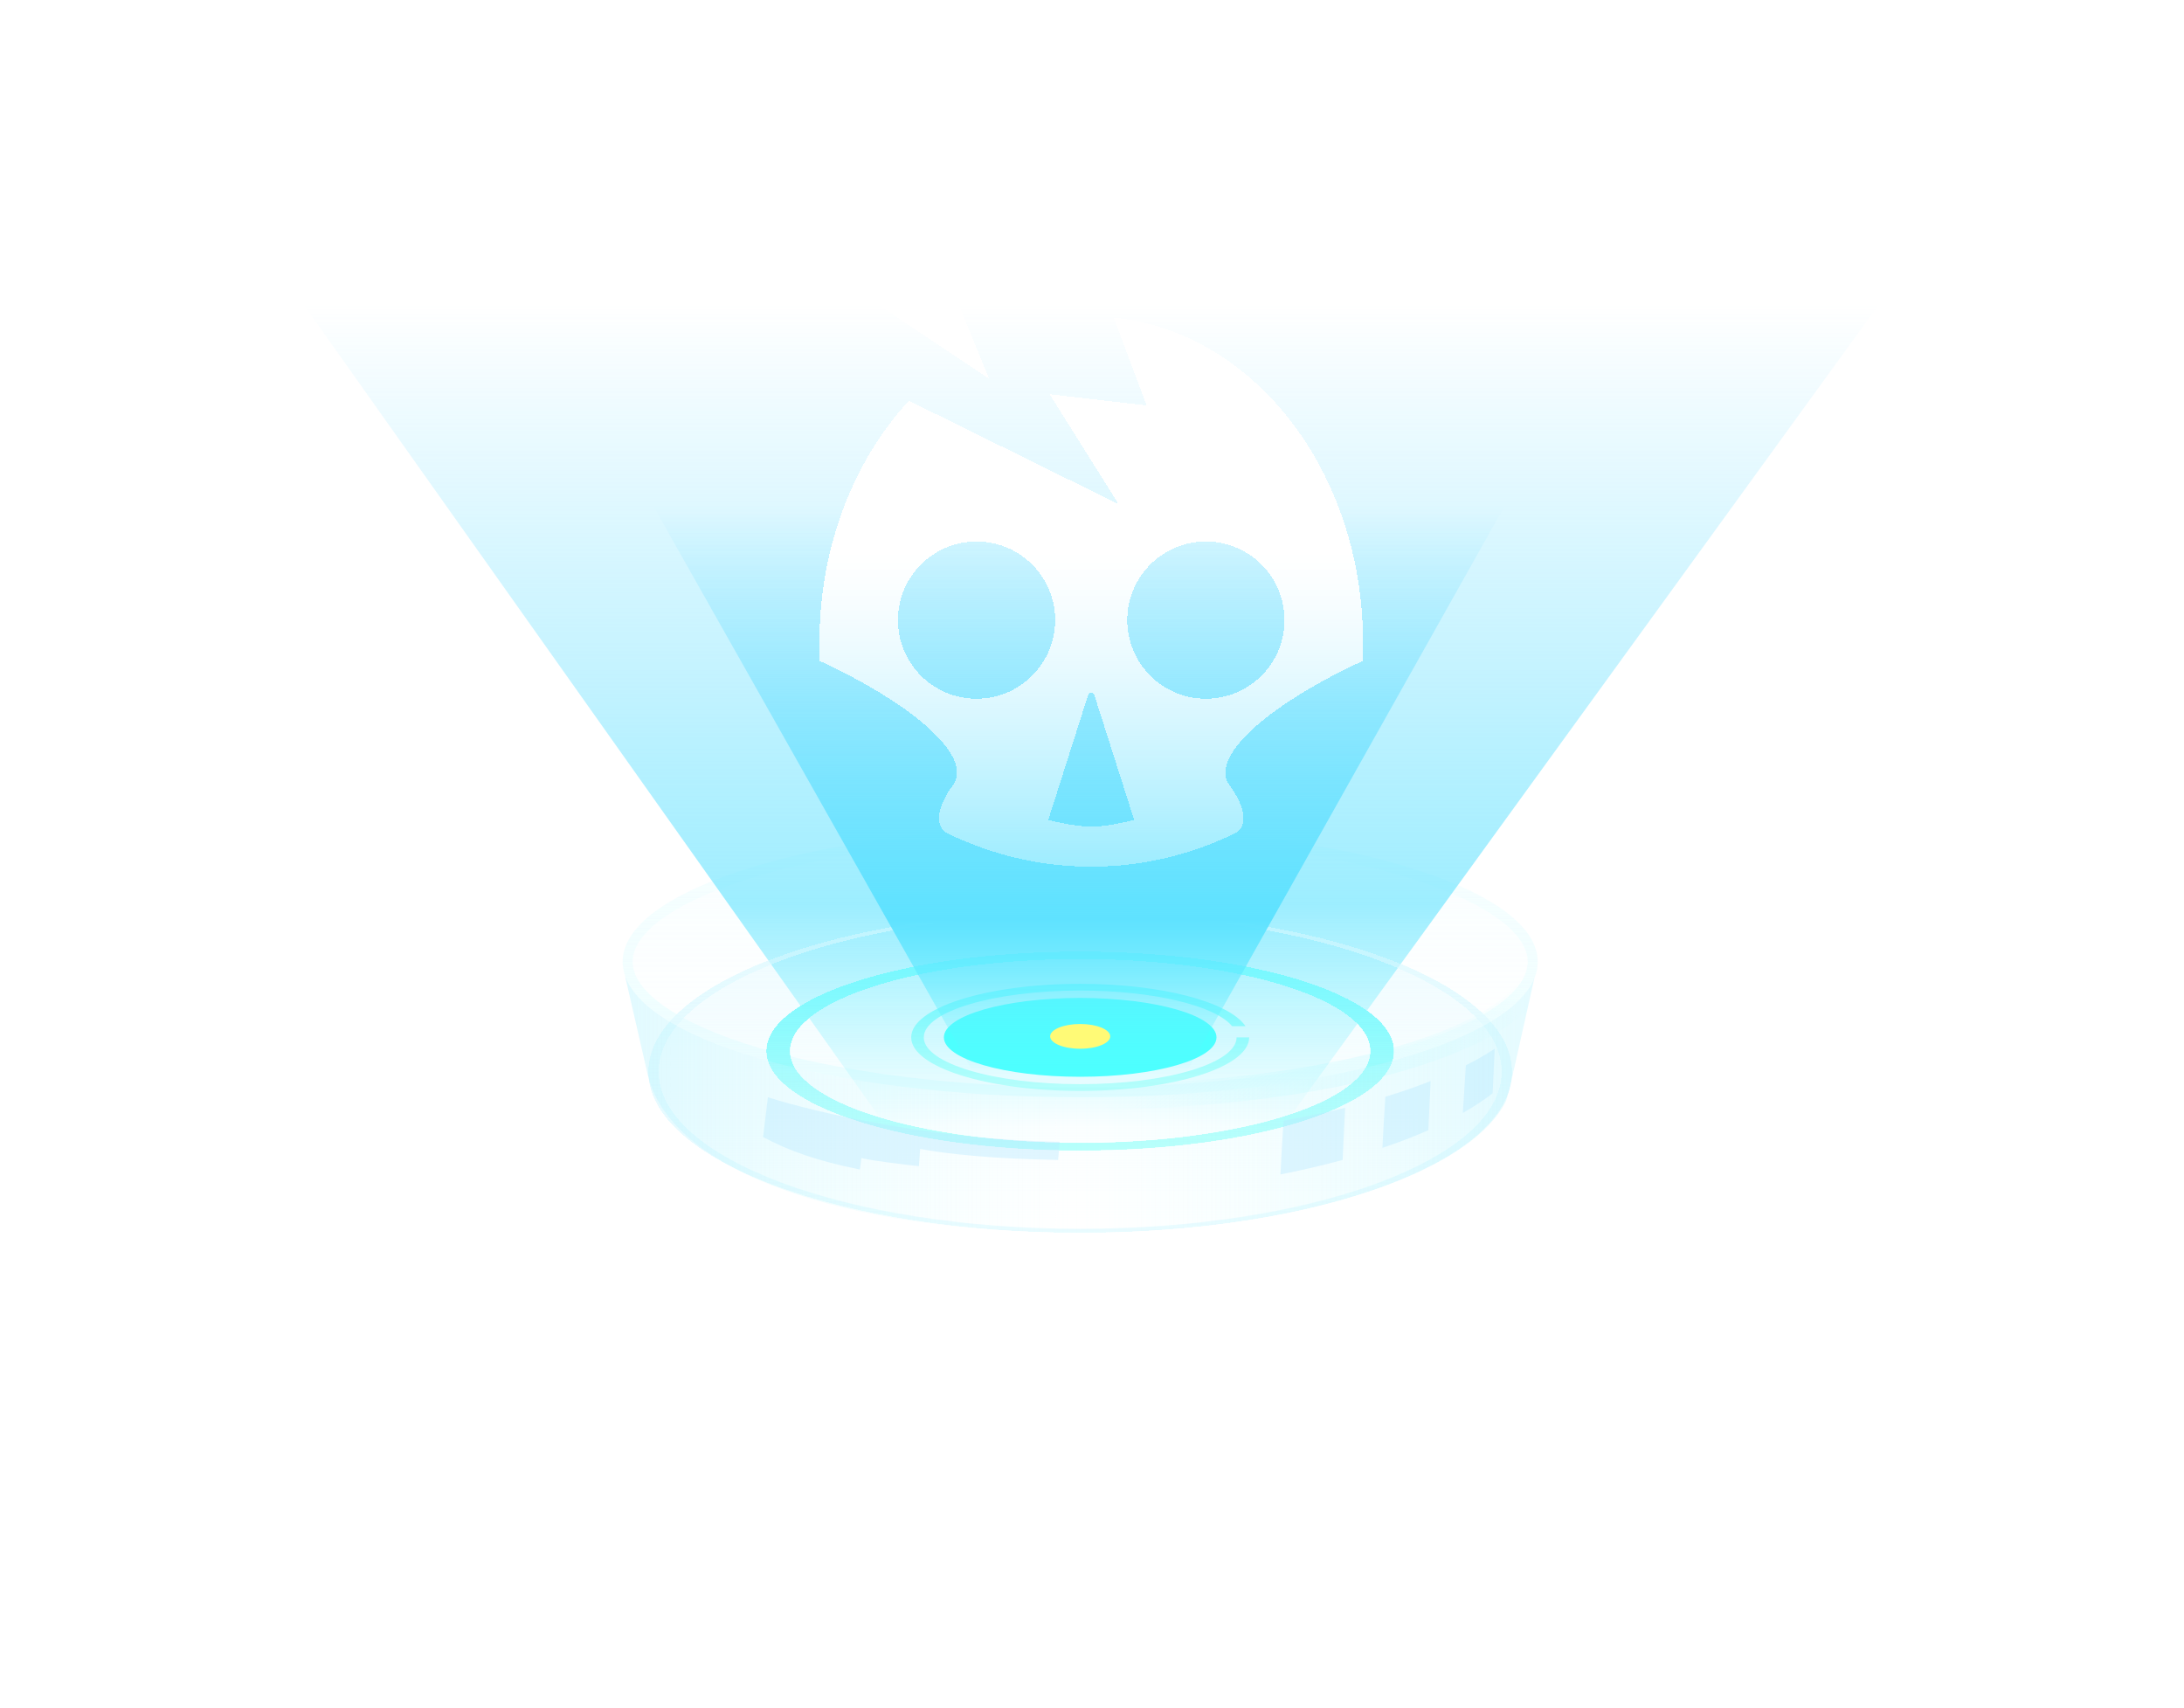 <svg width="587" height="459" viewBox="0 0 587 459" fill="none" xmlns="http://www.w3.org/2000/svg">
<g filter="url(#filter0_f_2_4110)">
<ellipse cx="290.324" cy="258.474" rx="122.973" ry="36.446" fill="url(#paint0_linear_2_4110)" fill-opacity="0.4"/>
<path d="M411.948 258.474C411.948 262.844 408.952 267.285 402.859 271.555C396.804 275.798 387.953 279.674 376.896 282.951C354.798 289.5 324.19 293.57 290.324 293.57C256.459 293.57 225.851 289.5 203.753 282.951C192.695 279.674 183.845 275.798 177.79 271.555C171.696 267.285 168.701 262.844 168.701 258.474C168.701 254.103 171.696 249.662 177.79 245.392C183.845 241.149 192.695 237.273 203.753 233.996C225.851 227.447 256.459 223.377 290.324 223.377C324.19 223.377 354.798 227.447 376.896 233.996C387.953 237.273 396.804 241.149 402.859 245.392C408.952 249.662 411.948 254.103 411.948 258.474Z" stroke="url(#paint1_linear_2_4110)" stroke-width="2.699"/>
</g>
<g filter="url(#filter1_f_2_4110)">
<path d="M413.296 258.474C413.296 278.602 358.239 294.92 290.323 294.92" stroke="url(#paint2_linear_2_4110)" stroke-width="6.748"/>
</g>
<ellipse cx="290.325" cy="288.036" rx="113.292" ry="42.211" fill="url(#paint3_linear_2_4110)"/>
<path fill-rule="evenodd" clip-rule="evenodd" d="M290.324 331.272C354.413 331.272 406.367 311.914 406.367 288.036C406.367 264.157 354.413 244.8 290.324 244.8C226.236 244.8 174.282 264.157 174.282 288.036C174.282 311.914 226.236 331.272 290.324 331.272ZM290.325 330.247C352.895 330.247 403.617 311.348 403.617 288.036C403.617 264.723 352.895 245.825 290.325 245.825C227.756 245.825 177.033 264.723 177.033 288.036C177.033 311.348 227.756 330.247 290.325 330.247Z" fill="url(#paint4_linear_2_4110)"/>
<g filter="url(#filter2_f_2_4110)">
<path d="M290.867 377.147L81.392 81.573L505.184 81.573L290.867 377.147Z" fill="url(#paint5_linear_2_4110)" fill-opacity="0.6"/>
</g>
<g filter="url(#filter3_df_2_4110)">
<path fill-rule="evenodd" clip-rule="evenodd" d="M290.324 331.272C354.413 331.272 406.367 311.914 406.367 288.036C406.367 264.157 354.413 244.8 290.324 244.8C226.236 244.8 174.282 264.157 174.282 288.036C174.282 311.914 226.236 331.272 290.324 331.272ZM290.325 330.435C352.895 330.435 403.617 311.452 403.617 288.036C403.617 264.619 352.895 245.637 290.325 245.637C227.756 245.637 177.033 264.619 177.033 288.036C177.033 311.452 227.756 330.435 290.325 330.435Z" fill="url(#paint6_linear_2_4110)" shape-rendering="crispEdges"/>
</g>
<g filter="url(#filter4_f_2_4110)">
<path fill-rule="evenodd" clip-rule="evenodd" d="M290.323 309.18C336.883 309.18 374.627 297.219 374.627 282.465C374.627 267.711 336.883 255.751 290.323 255.751C243.764 255.751 206.02 267.711 206.02 282.465C206.02 297.219 243.764 309.18 290.323 309.18ZM290.323 307.189C333.413 307.189 368.345 296.12 368.345 282.465C368.345 268.811 333.413 257.741 290.323 257.741C247.232 257.741 212.301 268.811 212.301 282.465C212.301 296.12 247.232 307.189 290.323 307.189Z" fill="url(#paint7_linear_2_4110)"/>
</g>
<g filter="url(#filter5_d_2_4110)">
<path fill-rule="evenodd" clip-rule="evenodd" d="M290.323 309.18C336.883 309.18 374.627 297.219 374.627 282.465C374.627 267.711 336.883 255.751 290.323 255.751C243.764 255.751 206.02 267.711 206.02 282.465C206.02 297.219 243.764 309.18 290.323 309.18ZM290.323 307.189C333.413 307.189 368.345 296.12 368.345 282.465C368.345 268.811 333.413 257.741 290.323 257.741C247.232 257.741 212.301 268.811 212.301 282.465C212.301 296.12 247.232 307.189 290.323 307.189Z" fill="url(#paint8_linear_2_4110)" shape-rendering="crispEdges"/>
</g>
<path fill-rule="evenodd" clip-rule="evenodd" d="M406.706 288.298C406.708 288.211 406.708 288.123 406.708 288.036C406.751 287.927 406.795 287.817 406.839 287.704L412.395 262.892C405.037 280.937 353.186 294.92 290.317 294.92C226.618 294.92 174.231 280.566 167.97 262.176L174.075 288.771L174.077 288.774C179.977 314.459 226.215 331.272 290.304 331.272C347.176 331.272 394.777 316.028 404.776 295.909L405.759 292.53L406.706 288.298Z" fill="url(#paint9_linear_2_4110)" fill-opacity="0.5"/>
<g filter="url(#filter6_f_2_4110)">
<path fill-rule="evenodd" clip-rule="evenodd" d="M335.746 278.797C335.746 286.746 315.41 293.19 290.325 293.19C265.24 293.19 244.904 286.746 244.904 278.797C244.904 270.848 265.24 264.404 290.325 264.404C312.155 264.404 330.387 269.284 334.752 275.789H331.152C326.649 270.29 310.077 266.21 290.324 266.21C267.107 266.21 248.287 271.846 248.287 278.797C248.287 285.748 267.107 291.383 290.324 291.383C313.54 291.383 332.361 285.748 332.361 278.797C332.361 278.797 332.361 278.797 332.361 278.797L335.746 278.797Z" fill="url(#paint10_linear_2_4110)"/>
</g>
<g filter="url(#filter7_f_2_4110)">
<path d="M326.962 278.797C326.962 284.648 310.559 289.392 290.325 289.392C270.09 289.392 253.687 284.648 253.687 278.797C253.687 272.946 270.09 268.202 290.325 268.202C310.559 268.202 326.962 272.946 326.962 278.797Z" fill="#4DFFFF"/>
</g>
<g filter="url(#filter8_f_2_4110)">
<path d="M290.29 339.019L175.571 135.949L404.425 135.949L290.29 339.019Z" fill="url(#paint11_linear_2_4110)"/>
</g>
<g filter="url(#filter9_f_2_4110)">
<path fill-rule="evenodd" clip-rule="evenodd" d="M401.176 293.828L401.74 281.856C399.405 283.396 396.814 284.884 393.988 286.313C393.737 290.081 393.438 294.565 393.168 299.118C396.151 297.42 398.829 295.654 401.176 293.828ZM383.893 303.752L384.515 290.542C380.735 292.038 376.67 293.448 372.348 294.762C372.056 299.281 371.763 304.088 371.553 308.499C375.966 307.015 380.091 305.429 383.893 303.752ZM360.879 311.734L361.534 297.721C356.293 299.007 350.763 300.165 344.983 301.183C344.668 306.033 344.357 311.117 344.152 315.636C350.012 314.479 355.602 313.173 360.879 311.734Z" fill="#B6E9FF" fill-opacity="0.4"/>
</g>
<g filter="url(#filter10_f_2_4110)">
<path d="M298.4 278.529C298.4 280.366 294.785 281.856 290.326 281.856C285.867 281.856 282.252 280.366 282.252 278.529C282.252 276.692 285.867 275.202 290.326 275.202C294.785 275.202 298.4 276.692 298.4 278.529Z" fill="#FFFA76"/>
</g>
<g filter="url(#filter11_f_2_4110)">
<path d="M284.777 306.861C250.937 306.326 219.099 298.955 206.384 294.895L205.098 305.573C211.926 309.266 219.751 312.027 231.115 314.319L231.537 311.236C234.419 311.967 243.034 312.994 246.981 313.416L247.311 308.782C260.579 311.189 276.135 311.554 284.279 311.745L284.389 311.747C284.383 311.382 284.658 309.523 284.777 306.861Z" fill="#B6E9FF" fill-opacity="0.4"/>
</g>
<g filter="url(#filter12_d_2_4110)">
<path fill-rule="evenodd" clip-rule="evenodd" d="M270.364 62.814L269.97 71.524L279.523 77.411L283.973 63.429C281.202 62.892 275.391 62.46 270.364 62.814ZM265.833 101.77L236.555 82.208C236.555 82.208 239.668 79.495 244.641 77.249C249.614 75.003 254.528 74.091 254.528 74.091L265.833 101.77ZM244.281 107.689L300.658 135.504L282.106 105.935L308.195 108.967L299.329 85.359C336.849 89.039 366.341 126.697 366.341 172.61C366.341 174.299 366.302 175.977 366.222 177.642C342.405 188.654 326.832 201.79 329.678 209.593C329.866 210.109 330.131 210.59 330.468 211.038C333.619 215.222 336.407 221.814 331.686 224.083C319.817 229.787 306.859 232.926 293.29 232.926C279.719 232.926 266.76 229.787 254.891 224.082C250.17 221.812 252.958 215.221 256.108 211.037C256.445 210.589 256.71 210.108 256.898 209.593C259.743 201.791 244.173 188.655 220.357 177.644C220.314 176.73 220.282 175.812 220.262 174.89C220.246 174.133 220.238 173.373 220.238 172.61C220.238 146.861 229.515 123.708 244.281 107.689ZM283.6 166.655C283.6 178.324 274.14 187.785 262.47 187.785C250.8 187.785 241.34 178.324 241.34 166.655C241.34 154.985 250.8 145.525 262.47 145.525C274.14 145.525 283.6 154.985 283.6 166.655ZM324.109 187.785C335.779 187.785 345.239 178.324 345.239 166.655C345.239 154.985 335.779 145.525 324.109 145.525C312.439 145.525 302.979 154.985 302.979 166.655C302.979 178.324 312.439 187.785 324.109 187.785ZM294.147 186.84L304.838 220.379C304.838 220.379 297.799 222.179 293.289 222.179C288.78 222.179 281.741 220.379 281.741 220.379L292.432 186.84C292.698 186.004 293.88 186.004 294.147 186.84Z" fill="url(#paint12_linear_2_4110)" shape-rendering="crispEdges"/>
</g>
<defs>
<filter id="filter0_f_2_4110" x="164.652" y="219.328" width="251.345" height="78.291" filterUnits="userSpaceOnUse" color-interpolation-filters="sRGB">
<feFlood flood-opacity="0" result="BackgroundImageFix"/>
<feBlend mode="normal" in="SourceGraphic" in2="BackgroundImageFix" result="shape"/>
<feGaussianBlur stdDeviation="1.35" result="effect1_foregroundBlur_2_4110"/>
</filter>
<filter id="filter1_f_2_4110" x="287.624" y="255.774" width="131.746" height="45.219" filterUnits="userSpaceOnUse" color-interpolation-filters="sRGB">
<feFlood flood-opacity="0" result="BackgroundImageFix"/>
<feBlend mode="normal" in="SourceGraphic" in2="BackgroundImageFix" result="shape"/>
<feGaussianBlur stdDeviation="1.35" result="effect1_foregroundBlur_2_4110"/>
</filter>
<filter id="filter2_f_2_4110" x="0.413" y="0.594" width="585.75" height="457.533" filterUnits="userSpaceOnUse" color-interpolation-filters="sRGB">
<feFlood flood-opacity="0" result="BackgroundImageFix"/>
<feBlend mode="normal" in="SourceGraphic" in2="BackgroundImageFix" result="shape"/>
<feGaussianBlur stdDeviation="40.49" result="effect1_foregroundBlur_2_4110"/>
</filter>
<filter id="filter3_df_2_4110" x="163.485" y="234.003" width="253.679" height="108.066" filterUnits="userSpaceOnUse" color-interpolation-filters="sRGB">
<feFlood flood-opacity="0" result="BackgroundImageFix"/>
<feColorMatrix in="SourceAlpha" type="matrix" values="0 0 0 0 0 0 0 0 0 0 0 0 0 0 0 0 0 0 127 0" result="hardAlpha"/>
<feOffset/>
<feGaussianBlur stdDeviation="5.399"/>
<feComposite in2="hardAlpha" operator="out"/>
<feColorMatrix type="matrix" values="0 0 0 0 0.362 0 0 0 0 0.847 0 0 0 0 1 0 0 0 0.25 0"/>
<feBlend mode="normal" in2="BackgroundImageFix" result="effect1_dropShadow_2_4110"/>
<feBlend mode="normal" in="SourceGraphic" in2="effect1_dropShadow_2_4110" result="shape"/>
<feGaussianBlur stdDeviation="2.699" result="effect2_foregroundBlur_2_4110"/>
</filter>
<filter id="filter4_f_2_4110" x="195.223" y="244.953" width="190.201" height="75.023" filterUnits="userSpaceOnUse" color-interpolation-filters="sRGB">
<feFlood flood-opacity="0" result="BackgroundImageFix"/>
<feBlend mode="normal" in="SourceGraphic" in2="BackgroundImageFix" result="shape"/>
<feGaussianBlur stdDeviation="5.399" result="effect1_foregroundBlur_2_4110"/>
</filter>
<filter id="filter5_d_2_4110" x="181.726" y="231.457" width="217.194" height="102.016" filterUnits="userSpaceOnUse" color-interpolation-filters="sRGB">
<feFlood flood-opacity="0" result="BackgroundImageFix"/>
<feColorMatrix in="SourceAlpha" type="matrix" values="0 0 0 0 0 0 0 0 0 0 0 0 0 0 0 0 0 0 127 0" result="hardAlpha"/>
<feOffset/>
<feGaussianBlur stdDeviation="12.147"/>
<feComposite in2="hardAlpha" operator="out"/>
<feColorMatrix type="matrix" values="0 0 0 0 0.142 0 0 0 0 0.691 0 0 0 0 1 0 0 0 1 0"/>
<feBlend mode="normal" in2="BackgroundImageFix" result="effect1_dropShadow_2_4110"/>
<feBlend mode="normal" in="SourceGraphic" in2="effect1_dropShadow_2_4110" result="shape"/>
</filter>
<filter id="filter6_f_2_4110" x="242.204" y="261.704" width="96.241" height="34.185" filterUnits="userSpaceOnUse" color-interpolation-filters="sRGB">
<feFlood flood-opacity="0" result="BackgroundImageFix"/>
<feBlend mode="normal" in="SourceGraphic" in2="BackgroundImageFix" result="shape"/>
<feGaussianBlur stdDeviation="1.35" result="effect1_foregroundBlur_2_4110"/>
</filter>
<filter id="filter7_f_2_4110" x="245.589" y="260.104" width="89.472" height="37.385" filterUnits="userSpaceOnUse" color-interpolation-filters="sRGB">
<feFlood flood-opacity="0" result="BackgroundImageFix"/>
<feBlend mode="normal" in="SourceGraphic" in2="BackgroundImageFix" result="shape"/>
<feGaussianBlur stdDeviation="4.049" result="effect1_foregroundBlur_2_4110"/>
</filter>
<filter id="filter8_f_2_4110" x="159.375" y="119.753" width="261.245" height="235.462" filterUnits="userSpaceOnUse" color-interpolation-filters="sRGB">
<feFlood flood-opacity="0" result="BackgroundImageFix"/>
<feBlend mode="normal" in="SourceGraphic" in2="BackgroundImageFix" result="shape"/>
<feGaussianBlur stdDeviation="8.098" result="effect1_foregroundBlur_2_4110"/>
</filter>
<filter id="filter9_f_2_4110" x="338.754" y="276.457" width="68.385" height="44.578" filterUnits="userSpaceOnUse" color-interpolation-filters="sRGB">
<feFlood flood-opacity="0" result="BackgroundImageFix"/>
<feBlend mode="normal" in="SourceGraphic" in2="BackgroundImageFix" result="shape"/>
<feGaussianBlur stdDeviation="2.699" result="effect1_foregroundBlur_2_4110"/>
</filter>
<filter id="filter10_f_2_4110" x="271.454" y="264.405" width="37.743" height="28.248" filterUnits="userSpaceOnUse" color-interpolation-filters="sRGB">
<feFlood flood-opacity="0" result="BackgroundImageFix"/>
<feBlend mode="normal" in="SourceGraphic" in2="BackgroundImageFix" result="shape"/>
<feGaussianBlur stdDeviation="5.399" result="effect1_foregroundBlur_2_4110"/>
</filter>
<filter id="filter11_f_2_4110" x="199.7" y="289.497" width="90.476" height="30.221" filterUnits="userSpaceOnUse" color-interpolation-filters="sRGB">
<feFlood flood-opacity="0" result="BackgroundImageFix"/>
<feBlend mode="normal" in="SourceGraphic" in2="BackgroundImageFix" result="shape"/>
<feGaussianBlur stdDeviation="2.699" result="effect1_foregroundBlur_2_4110"/>
</filter>
<filter id="filter12_d_2_4110" x="193.245" y="35.692" width="200.089" height="224.227" filterUnits="userSpaceOnUse" color-interpolation-filters="sRGB">
<feFlood flood-opacity="0" result="BackgroundImageFix"/>
<feColorMatrix in="SourceAlpha" type="matrix" values="0 0 0 0 0 0 0 0 0 0 0 0 0 0 0 0 0 0 127 0" result="hardAlpha"/>
<feOffset/>
<feGaussianBlur stdDeviation="13.496"/>
<feComposite in2="hardAlpha" operator="out"/>
<feColorMatrix type="matrix" values="0 0 0 0 0.204 0 0 0 0 0.952 0 0 0 0 1 0 0 0 0.7 0"/>
<feBlend mode="normal" in2="BackgroundImageFix" result="effect1_dropShadow_2_4110"/>
<feBlend mode="normal" in="SourceGraphic" in2="effect1_dropShadow_2_4110" result="shape"/>
</filter>
<linearGradient id="paint0_linear_2_4110" x1="290.324" y1="222.027" x2="290.324" y2="294.92" gradientUnits="userSpaceOnUse">
<stop stop-color="#DEF9FF" stop-opacity="0.5"/>
<stop offset="1" stop-color="#E9FBFF" stop-opacity="0"/>
</linearGradient>
<linearGradient id="paint1_linear_2_4110" x1="290.324" y1="305.123" x2="290.324" y2="210.675" gradientUnits="userSpaceOnUse">
<stop stop-color="#E8FEFF"/>
<stop offset="1" stop-color="#E8FEFF" stop-opacity="0"/>
</linearGradient>
<linearGradient id="paint2_linear_2_4110" x1="295.329" y1="297.309" x2="408.999" y2="262.75" gradientUnits="userSpaceOnUse">
<stop stop-color="#E8FEFF" stop-opacity="0"/>
<stop offset="0.599" stop-color="#E8FEFF"/>
<stop offset="1" stop-color="#E8FEFF" stop-opacity="0"/>
</linearGradient>
<linearGradient id="paint3_linear_2_4110" x1="290.325" y1="245.825" x2="290.325" y2="330.247" gradientUnits="userSpaceOnUse">
<stop stop-color="#DEF9FF" stop-opacity="0.5"/>
<stop offset="1" stop-color="#E9FBFF" stop-opacity="0"/>
</linearGradient>
<linearGradient id="paint4_linear_2_4110" x1="290.324" y1="244.8" x2="290.324" y2="331.272" gradientUnits="userSpaceOnUse">
<stop stop-color="#DEF9FF" stop-opacity="0.5"/>
<stop offset="1" stop-color="#E9FBFF" stop-opacity="0.9"/>
</linearGradient>
<linearGradient id="paint5_linear_2_4110" x1="290.866" y1="377.147" x2="290.866" y2="81.573" gradientUnits="userSpaceOnUse">
<stop offset="0.251" stop-color="#5FF5FF" stop-opacity="0"/>
<stop offset="0.454" stop-color="#5FE2FF"/>
<stop offset="1" stop-color="#5FD8FF" stop-opacity="0"/>
</linearGradient>
<linearGradient id="paint6_linear_2_4110" x1="290.324" y1="244.8" x2="290.324" y2="331.272" gradientUnits="userSpaceOnUse">
<stop stop-color="#DEF9FF" stop-opacity="0.5"/>
<stop offset="1" stop-color="#E9FBFF" stop-opacity="0.9"/>
</linearGradient>
<linearGradient id="paint7_linear_2_4110" x1="290.325" y1="255.751" x2="290.325" y2="309.18" gradientUnits="userSpaceOnUse">
<stop stop-color="#9FF9FF"/>
<stop offset="1" stop-color="#A9FFFA" stop-opacity="0.6"/>
</linearGradient>
<linearGradient id="paint8_linear_2_4110" x1="290.325" y1="255.751" x2="290.325" y2="309.18" gradientUnits="userSpaceOnUse">
<stop stop-color="#72F7FF"/>
<stop offset="1" stop-color="#A9FFFA" stop-opacity="0.6"/>
</linearGradient>
<linearGradient id="paint9_linear_2_4110" x1="146.796" y1="296.724" x2="446.932" y2="296.724" gradientUnits="userSpaceOnUse">
<stop stop-color="#B4F1FF"/>
<stop offset="0.473" stop-color="#D8FFFD" stop-opacity="0"/>
<stop offset="1" stop-color="#B4F1FF"/>
</linearGradient>
<linearGradient id="paint10_linear_2_4110" x1="290.326" y1="264.404" x2="290.326" y2="293.19" gradientUnits="userSpaceOnUse">
<stop stop-color="#72F7FF"/>
<stop offset="1" stop-color="#96FFF9" stop-opacity="0.6"/>
</linearGradient>
<linearGradient id="paint11_linear_2_4110" x1="290.289" y1="339.019" x2="290.289" y2="135.949" gradientUnits="userSpaceOnUse">
<stop offset="0.251" stop-color="#5FF5FF" stop-opacity="0"/>
<stop offset="0.454" stop-color="#5FE2FF"/>
<stop offset="1" stop-color="#5FD8FF" stop-opacity="0"/>
</linearGradient>
<linearGradient id="paint12_linear_2_4110" x1="293.29" y1="147.806" x2="293.289" y2="280.473" gradientUnits="userSpaceOnUse">
<stop stop-color="white"/>
<stop offset="1" stop-color="white" stop-opacity="0"/>
</linearGradient>
</defs>
</svg>
